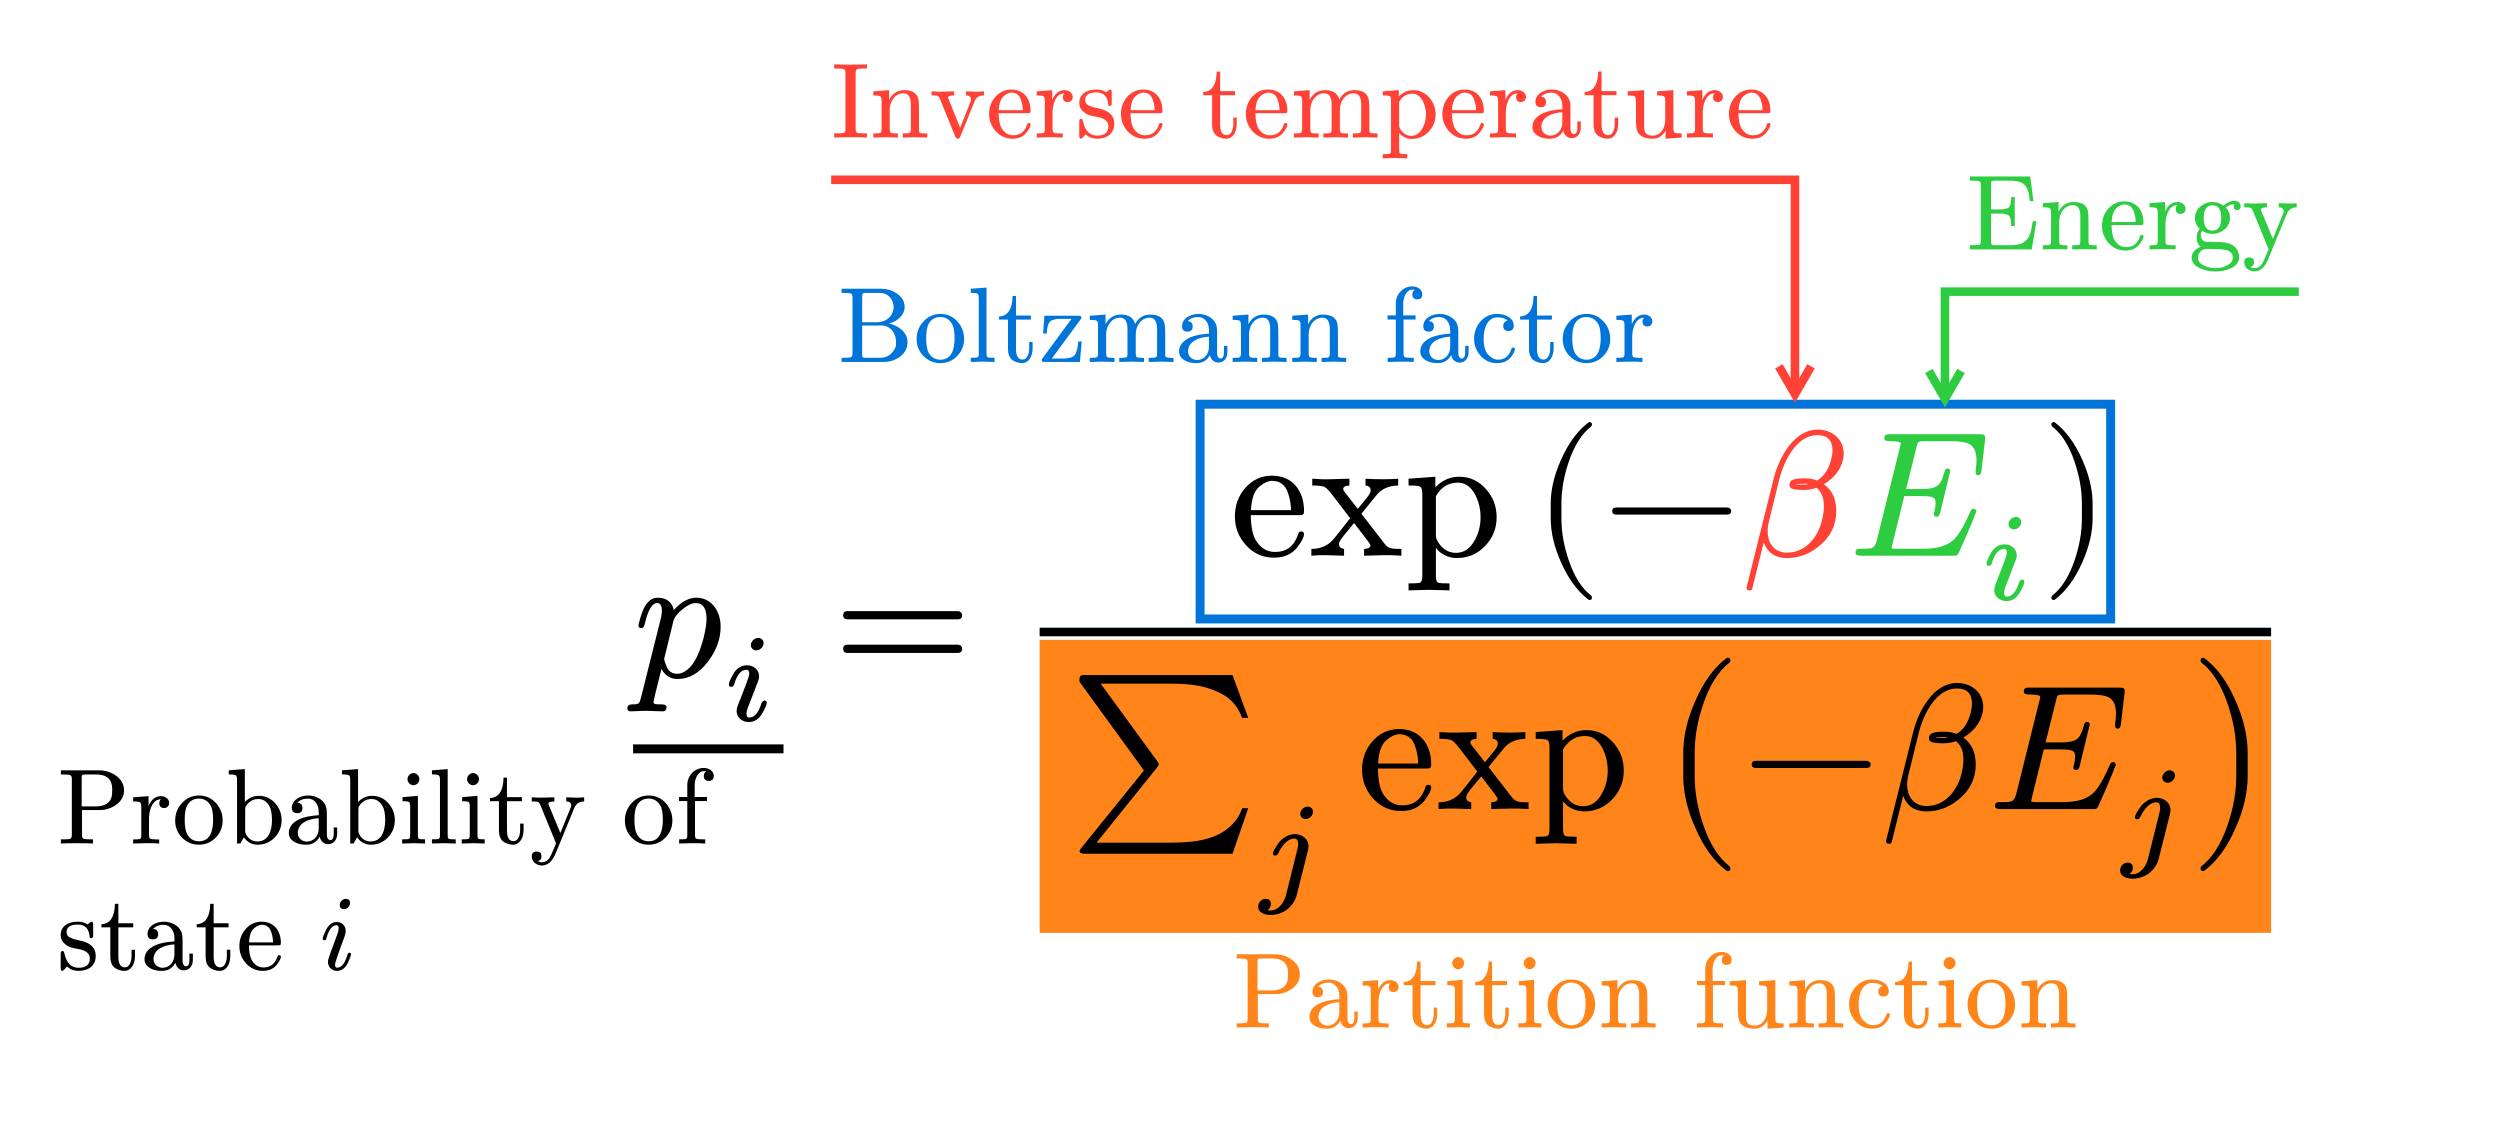 <svg class="typst-doc" viewBox="0 0 335.807 151.251" width="335.807pt" height="151.251pt" xmlns="http://www.w3.org/2000/svg" xmlns:xlink="http://www.w3.org/1999/xlink" xmlns:h5="http://www.w3.org/1999/xhtml">
    <path class="typst-shape" fill="#ffffff" fill-rule="nonzero" d="M 0 0 L 0 151.251 L 335.807 151.251 L 335.807 0 Z "/>
    <g>
        <g transform="translate(85.039 56.693)">
            <g class="typst-group">
                <g>
                    <g transform="translate(0 34.2)">
                        <g class="typst-text" transform="scale(1, -1)"/>
                    </g>
                    <g transform="translate(0 23.592)">
                        <g class="typst-group">
                            <g>
                                <g transform="translate(0 10.608)">
                                    <g class="typst-text" transform="scale(1, -1)">
                                        <use xlink:href="#gFA7FA6E4B17A5B123058DBB009F9AD76" x="0" fill="#000000" fill-rule="nonzero"/>
                                    </g>
                                </g>
                                <g transform="translate(12.072 16.536)">
                                    <g class="typst-text" transform="scale(1, -1)">
                                        <use xlink:href="#gA3B6612E7A77C5B973D16CEFAD654D47" x="0" fill="#000000" fill-rule="nonzero"/>
                                    </g>
                                </g>
                            </g>
                        </g>
                    </g>
                    <g transform="translate(20.203 34.2)">
                        <g class="typst-text" transform="scale(1, -1)"/>
                    </g>
                    <g transform="translate(20.203 34.2)">
                        <g class="typst-group">
                            <g/>
                        </g>
                    </g>
                    <g transform="translate(20.203 34.2)">
                        <g class="typst-text" transform="scale(1, -1)"/>
                    </g>
                    <g transform="translate(20.203 34.2)">
                        <g class="typst-text" transform="scale(1, -1)"/>
                    </g>
                    <g transform="translate(20.203 34.2)">
                        <g class="typst-group">
                            <g>
                                <g transform="translate(-20.203 9.696)">
                                    <path class="typst-shape" fill="none" stroke="#000000" stroke-width="1.2" stroke-linecap="butt" stroke-linejoin="miter" stroke-miterlimit="4" d="M 0 0 L 20.203 0 "/>
                                </g>
                            </g>
                        </g>
                    </g>
                    <g transform="translate(20.203 34.2)">
                        <g class="typst-text" transform="scale(1, -1)"/>
                    </g>
                    <g transform="translate(26.87 34.2)">
                        <g class="typst-text" transform="scale(1, -1)">
                            <use xlink:href="#g49616B9D1815CF12F6B1BADEEB747BA4" x="0" fill="#000000" fill-rule="nonzero"/>
                        </g>
                    </g>
                    <g transform="translate(52.209 0)">
                        <g class="typst-group">
                            <g>
                                <g transform="translate(23.953 17.952)">
                                    <g class="typst-text" transform="scale(1, -1)"/>
                                </g>
                                <g transform="translate(23.953 17.952)">
                                    <g class="typst-group">
                                        <g>
                                            <g transform="translate(0 -20.352)">
                                                <path class="typst-shape" fill="none" stroke="#0074d9" stroke-width="1.2" stroke-linecap="butt" stroke-linejoin="miter" stroke-miterlimit="4" d="M 0 0 L 0 28.848 L 122.307 28.848 L 122.307 0 Z "/>
                                            </g>
                                        </g>
                                    </g>
                                </g>
                                <g transform="translate(23.953 17.952)">
                                    <g class="typst-text" transform="scale(1, -1)"/>
                                </g>
                                <g transform="translate(27.953 17.952)">
                                    <g class="typst-text" transform="scale(1, -1)">
                                        <use xlink:href="#gB4BCF8288B9AF027CEC28E1FB007A2C0" x="0" fill="#000000" fill-rule="nonzero"/>
                                        <use xlink:href="#g53763BB7B7038E2C8F898A559B2D6A5E" x="10.656" fill="#000000" fill-rule="nonzero"/>
                                        <use xlink:href="#g86B305D6F8DBBF3CCC1586858961D7EB" x="23.328" fill="#000000" fill-rule="nonzero"/>
                                    </g>
                                </g>
                                <g transform="translate(68.625 0)">
                                    <g class="typst-group">
                                        <g>
                                            <g transform="translate(0 17.952)">
                                                <g class="typst-text" transform="scale(1, -1)">
                                                    <use xlink:href="#gBF7E6CF869B3326219F7261F69EAAB06" x="0" fill="#000000" fill-rule="nonzero"/>
                                                </g>
                                            </g>
                                            <g transform="translate(9.336 17.952)">
                                                <g class="typst-text" transform="scale(1, -1)">
                                                    <use xlink:href="#g1D725446280A63C1183FBF51B4FC7DED" x="0" fill="#000000" fill-rule="nonzero"/>
                                                </g>
                                            </g>
                                            <g transform="translate(28.008 17.952)">
                                                <g class="typst-text" transform="scale(1, -1)"/>
                                            </g>
                                            <g transform="translate(28.008 17.952)">
                                                <g class="typst-text" transform="scale(1, -1)">
                                                    <use xlink:href="#g2475A82A98BADECEF7D9EEC0CEE1B4CC" x="0" fill="#ff4136" fill-rule="nonzero"/>
                                                </g>
                                            </g>
                                            <g transform="translate(42.456 17.952)">
                                                <g class="typst-text" transform="scale(1, -1)"/>
                                            </g>
                                            <g transform="translate(42.456 17.952)">
                                                <g class="typst-group">
                                                    <g/>
                                                </g>
                                            </g>
                                            <g transform="translate(42.456 17.952)">
                                                <g class="typst-text" transform="scale(1, -1)"/>
                                            </g>
                                            <g transform="translate(42.456 17.952)">
                                                <g class="typst-text" transform="scale(1, -1)"/>
                                            </g>
                                            <g transform="translate(42.456 17.952)">
                                                <g class="typst-text" transform="scale(1, -1)"/>
                                            </g>
                                            <g transform="translate(42.456 1.632)">
                                                <g class="typst-group">
                                                    <g>
                                                        <g transform="translate(0 16.32)">
                                                            <g class="typst-text" transform="scale(1, -1)">
                                                                <use xlink:href="#gED844AA345E57F9DDA230455FBF55EE4" x="0" fill="#2ecc40" fill-rule="nonzero"/>
                                                            </g>
                                                        </g>
                                                        <g transform="translate(17.712 22.248)">
                                                            <g class="typst-text" transform="scale(1, -1)">
                                                                <use xlink:href="#gA3B6612E7A77C5B973D16CEFAD654D47" x="0" fill="#2ecc40" fill-rule="nonzero"/>
                                                            </g>
                                                        </g>
                                                    </g>
                                                </g>
                                            </g>
                                            <g transform="translate(68.299 17.952)">
                                                <g class="typst-text" transform="scale(1, -1)"/>
                                            </g>
                                            <g transform="translate(68.299 17.952)">
                                                <g class="typst-group">
                                                    <g/>
                                                </g>
                                            </g>
                                            <g transform="translate(68.299 17.952)">
                                                <g class="typst-text" transform="scale(1, -1)"/>
                                            </g>
                                            <g transform="translate(68.299 17.952)">
                                                <g class="typst-text" transform="scale(1, -1)"/>
                                            </g>
                                            <g transform="translate(68.299 17.952)">
                                                <g class="typst-text" transform="scale(1, -1)">
                                                    <use xlink:href="#g16A49EA7CD833A2CBA0EDD0D0F6A104F" x="0" fill="#000000" fill-rule="nonzero"/>
                                                </g>
                                            </g>
                                        </g>
                                    </g>
                                </g>
                                <g transform="translate(146.26 17.952)">
                                    <g class="typst-text" transform="scale(1, -1)"/>
                                </g>
                                <g transform="translate(146.26 17.952)">
                                    <g class="typst-group">
                                        <g/>
                                    </g>
                                </g>
                                <g transform="translate(146.26 17.952)">
                                    <g class="typst-text" transform="scale(1, -1)"/>
                                </g>
                                <g transform="translate(146.26 17.952)">
                                    <g class="typst-text" transform="scale(1, -1)"/>
                                </g>
                                <g transform="translate(2.4 31.656)">
                                    <g class="typst-group">
                                        <g>
                                            <g transform="translate(0 20.328)">
                                                <g class="typst-text" transform="scale(1, -1)"/>
                                            </g>
                                            <g transform="translate(0 20.328)">
                                                <g class="typst-group">
                                                    <g>
                                                        <g transform="translate(0 -22.728)">
                                                            <path class="typst-shape" fill="#ff851b66" fill-rule="nonzero" d="M 0 0 L 0 39.355 L 165.413 39.355 L 165.413 0 Z "/>
                                                        </g>
                                                    </g>
                                                </g>
                                            </g>
                                            <g transform="translate(0 20.328)">
                                                <g class="typst-text" transform="scale(1, -1)"/>
                                            </g>
                                            <g transform="translate(4 2.328)">
                                                <g class="typst-group">
                                                    <g>
                                                        <g transform="translate(0 18)">
                                                            <g class="typst-text" transform="scale(1, -1)">
                                                                <use xlink:href="#gB3F9FF0120EB7046D8FB36761BDDC8D0" x="0" fill="#000000" fill-rule="nonzero"/>
                                                            </g>
                                                        </g>
                                                        <g transform="translate(25.344 28.8)">
                                                            <g class="typst-text" transform="scale(1, -1)">
                                                                <use xlink:href="#gFBC8D5E017410DC9554B5F3C9FCC86A2" x="0" fill="#000000" fill-rule="nonzero"/>
                                                            </g>
                                                        </g>
                                                    </g>
                                                </g>
                                            </g>
                                            <g transform="translate(42.634 20.328)">
                                                <g class="typst-text" transform="scale(1, -1)">
                                                    <use xlink:href="#gB4BCF8288B9AF027CEC28E1FB007A2C0" x="0" fill="#000000" fill-rule="nonzero"/>
                                                    <use xlink:href="#g53763BB7B7038E2C8F898A559B2D6A5E" x="10.656" fill="#000000" fill-rule="nonzero"/>
                                                    <use xlink:href="#g86B305D6F8DBBF3CCC1586858961D7EB" x="23.328" fill="#000000" fill-rule="nonzero"/>
                                                </g>
                                            </g>
                                            <g transform="translate(83.306 0)">
                                                <g class="typst-group">
                                                    <g>
                                                        <g transform="translate(0 20.328)">
                                                            <g class="typst-text" transform="scale(1, -1)">
                                                                <use xlink:href="#g4414D56FAE4712E24F4D88FC5077C6C2" x="0" fill="#000000" fill-rule="nonzero"/>
                                                            </g>
                                                        </g>
                                                        <g transform="translate(10.992 20.328)">
                                                            <g class="typst-text" transform="scale(1, -1)">
                                                                <use xlink:href="#g1D725446280A63C1183FBF51B4FC7DED" x="0" fill="#000000" fill-rule="nonzero"/>
                                                            </g>
                                                        </g>
                                                        <g transform="translate(29.664 20.328)">
                                                            <g class="typst-text" transform="scale(1, -1)">
                                                                <use xlink:href="#g2475A82A98BADECEF7D9EEC0CEE1B4CC" x="0" fill="#000000" fill-rule="nonzero"/>
                                                            </g>
                                                        </g>
                                                        <g transform="translate(44.112 20.328)">
                                                            <g class="typst-text" transform="scale(1, -1)">
                                                                <use xlink:href="#gED844AA345E57F9DDA230455FBF55EE4" x="0" fill="#000000" fill-rule="nonzero"/>
                                                            </g>
                                                        </g>
                                                        <g transform="translate(61.824 26.256)">
                                                            <g class="typst-text" transform="scale(1, -1)">
                                                                <use xlink:href="#gFBC8D5E017410DC9554B5F3C9FCC86A2" x="0" fill="#000000" fill-rule="nonzero"/>
                                                            </g>
                                                        </g>
                                                        <g transform="translate(71.114 20.328)">
                                                            <g class="typst-text" transform="scale(1, -1)">
                                                                <use xlink:href="#g1B488AF5FFE0DDB612935644B8DF733F" x="0" fill="#000000" fill-rule="nonzero"/>
                                                            </g>
                                                        </g>
                                                    </g>
                                                </g>
                                            </g>
                                            <g transform="translate(165.413 20.328)">
                                                <g class="typst-text" transform="scale(1, -1)"/>
                                            </g>
                                            <g transform="translate(165.413 20.328)">
                                                <g class="typst-group">
                                                    <g/>
                                                </g>
                                            </g>
                                            <g transform="translate(165.413 20.328)">
                                                <g class="typst-text" transform="scale(1, -1)"/>
                                            </g>
                                            <g transform="translate(165.413 20.328)">
                                                <g class="typst-text" transform="scale(1, -1)"/>
                                            </g>
                                        </g>
                                    </g>
                                </g>
                                <g transform="translate(2.4 28.2)">
                                    <path class="typst-shape" fill="none" stroke="#000000" stroke-width="1.152" stroke-linecap="butt" stroke-linejoin="miter" stroke-miterlimit="4" d="M 0 0 L 165.413 0 "/>
                                </g>
                            </g>
                        </g>
                    </g>
                    <g transform="translate(222.421 34.2)">
                        <g class="typst-text" transform="scale(1, -1)"/>
                    </g>
                    <g transform="translate(222.421 34.2)">
                        <g class="typst-group">
                            <g>
                                <g transform="translate(-222.421 -10.608)">
                                    <g class="typst-group">
                                        <g>
                                            <g transform="translate(-77.364 33.019)">
                                                <g class="typst-text" transform="scale(1, -1)">
                                                    <use xlink:href="#g17D1B03720528006DEAD982304810324" x="0" fill="#000000" fill-rule="nonzero"/>
                                                    <use xlink:href="#gBA7475BD5A57A0F63BF1E95922C5D815" x="9.806" fill="#000000" fill-rule="nonzero"/>
                                                    <use xlink:href="#g30D045FF211BFCE82DC971EAEECF0FBC" x="15.451" fill="#000000" fill-rule="nonzero"/>
                                                    <use xlink:href="#g4A121F0EC9C87B51A32ED7BB2277F10C" x="22.651" fill="#000000" fill-rule="nonzero"/>
                                                    <use xlink:href="#g653D10DE0A9B1394E9EAD82CB898D3C8" x="30.658" fill="#000000" fill-rule="nonzero"/>
                                                    <use xlink:href="#g4A121F0EC9C87B51A32ED7BB2277F10C" x="37.858" fill="#000000" fill-rule="nonzero"/>
                                                    <use xlink:href="#g9B82BE8A24331F5A77C91749DAEEDEBF" x="45.864" fill="#000000" fill-rule="nonzero"/>
                                                    <use xlink:href="#gF026D6BCF8BDFC1FC3476C7818CC917" x="49.867" fill="#000000" fill-rule="nonzero"/>
                                                    <use xlink:href="#g9B82BE8A24331F5A77C91749DAEEDEBF" x="53.87" fill="#000000" fill-rule="nonzero"/>
                                                    <use xlink:href="#g84B5158AB7945C3AF04897A9B8AEA4EE" x="57.874" fill="#000000" fill-rule="nonzero"/>
                                                    <use xlink:href="#g5AA4A3860DEADE65A80B96EBEDE8F65" x="63.475" fill="#000000" fill-rule="nonzero"/>
                                                    <use xlink:href="#g30D045FF211BFCE82DC971EAEECF0FBC" x="75.859" fill="#000000" fill-rule="nonzero"/>
                                                    <use xlink:href="#gDBE07E9EC03AA7CACE184005023508C" x="83.059" fill="#000000" fill-rule="nonzero"/>
                                                </g>
                                            </g>
                                            <g transform="translate(-77.364 49.968)">
                                                <g class="typst-text" transform="scale(1, -1)">
                                                    <use xlink:href="#g436E48CF0AFA5B84AB76F46B09160A73" x="0" fill="#000000" fill-rule="nonzero"/>
                                                    <use xlink:href="#g84B5158AB7945C3AF04897A9B8AEA4EE" x="5.674" fill="#000000" fill-rule="nonzero"/>
                                                    <use xlink:href="#g653D10DE0A9B1394E9EAD82CB898D3C8" x="11.275" fill="#000000" fill-rule="nonzero"/>
                                                    <use xlink:href="#g84B5158AB7945C3AF04897A9B8AEA4EE" x="18.475" fill="#000000" fill-rule="nonzero"/>
                                                    <use xlink:href="#gCD277631E8C0724DB07592455303C7C1" x="24.077" fill="#000000" fill-rule="nonzero"/>
                                                </g>
                                            </g>
                                            <g transform="translate(-42.113 49.968)">
                                                <g class="typst-text" transform="scale(1, -1)">
                                                    <use xlink:href="#gD7854B11CCCFCA4C2F46836AD07B6990" x="0" fill="#000000" fill-rule="nonzero"/>
                                                </g>
                                            </g>
                                        </g>
                                    </g>
                                </g>
                            </g>
                        </g>
                    </g>
                    <g transform="translate(222.421 34.2)">
                        <g class="typst-text" transform="scale(1, -1)"/>
                    </g>
                    <g transform="translate(222.421 34.2)">
                        <g class="typst-text" transform="scale(1, -1)"/>
                    </g>
                    <g transform="translate(222.421 34.2)">
                        <g class="typst-group">
                            <g>
                                <g transform="translate(-77.18 -36.792)">
                                    <g class="typst-group">
                                        <g>
                                            <g transform="translate(0 0)">
                                                <path class="typst-shape" fill="none" stroke="#ff4136" stroke-width="1.152" stroke-linecap="butt" stroke-linejoin="miter" stroke-miterlimit="4" d="M -118.632 -29.952 L 10.824 -29.952 L 10.824 -1.152 "/>
                                            </g>
                                            <g transform="translate(0 0)">
                                                <path class="typst-shape" fill="none" stroke="#ff4136" stroke-width="1.152" stroke-linecap="butt" stroke-linejoin="miter" stroke-miterlimit="4" stroke-dashoffset="0" stroke-dasharray="" d="M 12.984 -4.893 L 10.824 -1.152 L 8.664 -4.893 "/>
                                            </g>
                                            <g transform="translate(-118.632 -35.626)">
                                                <g class="typst-text" transform="scale(1, -1)">
                                                    <use xlink:href="#g46A1A144842B632A0788721D53BF2693" x="0" fill="#ff4136" fill-rule="nonzero"/>
                                                    <use xlink:href="#gA46377FEC59BF7D1A35880976B0E961F" x="5.198" fill="#ff4136" fill-rule="nonzero"/>
                                                    <use xlink:href="#gF47199326062B0E646CCC4F376EE46B2" x="13.205" fill="#ff4136" fill-rule="nonzero"/>
                                                    <use xlink:href="#gCD277631E8C0724DB07592455303C7C1" x="20.808" fill="#ff4136" fill-rule="nonzero"/>
                                                    <use xlink:href="#gBA7475BD5A57A0F63BF1E95922C5D815" x="27.202" fill="#ff4136" fill-rule="nonzero"/>
                                                    <use xlink:href="#g436E48CF0AFA5B84AB76F46B09160A73" x="32.846" fill="#ff4136" fill-rule="nonzero"/>
                                                    <use xlink:href="#gCD277631E8C0724DB07592455303C7C1" x="38.52" fill="#ff4136" fill-rule="nonzero"/>
                                                    <use xlink:href="#g84B5158AB7945C3AF04897A9B8AEA4EE" x="49.694" fill="#ff4136" fill-rule="nonzero"/>
                                                    <use xlink:href="#gCD277631E8C0724DB07592455303C7C1" x="55.296" fill="#ff4136" fill-rule="nonzero"/>
                                                    <use xlink:href="#g236D26708CFA6ED1D48CFF4D6562B2BB" x="61.69" fill="#ff4136" fill-rule="nonzero"/>
                                                    <use xlink:href="#gE5B3CD010B5CE1A8BF593A0078F25C6" x="73.685" fill="#ff4136" fill-rule="nonzero"/>
                                                    <use xlink:href="#gCD277631E8C0724DB07592455303C7C1" x="81.691" fill="#ff4136" fill-rule="nonzero"/>
                                                    <use xlink:href="#gBA7475BD5A57A0F63BF1E95922C5D815" x="88.085" fill="#ff4136" fill-rule="nonzero"/>
                                                    <use xlink:href="#g653D10DE0A9B1394E9EAD82CB898D3C8" x="93.73" fill="#ff4136" fill-rule="nonzero"/>
                                                    <use xlink:href="#g84B5158AB7945C3AF04897A9B8AEA4EE" x="100.93" fill="#ff4136" fill-rule="nonzero"/>
                                                    <use xlink:href="#g1C4EC91411734DDEC7C7BE4AAF49F974" x="106.531" fill="#ff4136" fill-rule="nonzero"/>
                                                    <use xlink:href="#gBA7475BD5A57A0F63BF1E95922C5D815" x="114.538" fill="#ff4136" fill-rule="nonzero"/>
                                                    <use xlink:href="#gCD277631E8C0724DB07592455303C7C1" x="120.182" fill="#ff4136" fill-rule="nonzero"/>
                                                </g>
                                            </g>
                                        </g>
                                    </g>
                                </g>
                            </g>
                        </g>
                    </g>
                    <g transform="translate(222.421 34.2)">
                        <g class="typst-text" transform="scale(1, -1)"/>
                    </g>
                    <g transform="translate(222.421 34.2)">
                        <g class="typst-text" transform="scale(1, -1)"/>
                    </g>
                    <g transform="translate(222.421 34.2)">
                        <g class="typst-group">
                            <g>
                                <g transform="translate(-62.732 -36.168)">
                                    <g class="typst-group">
                                        <g>
                                            <g transform="translate(0 0)">
                                                <path class="typst-shape" fill="none" stroke="#2ecc40" stroke-width="1.152" stroke-linecap="butt" stroke-linejoin="miter" stroke-miterlimit="4" d="M 64.056 -15.552 L 16.522 -15.552 L 16.522 -1.152 "/>
                                            </g>
                                            <g transform="translate(0 0)">
                                                <path class="typst-shape" fill="none" stroke="#2ecc40" stroke-width="1.152" stroke-linecap="butt" stroke-linejoin="miter" stroke-miterlimit="4" stroke-dashoffset="0" stroke-dasharray="" d="M 18.682 -4.893 L 16.522 -1.152 L 14.362 -4.893 "/>
                                            </g>
                                            <g transform="translate(19.402 -21.226)">
                                                <g class="typst-text" transform="scale(1, -1)">
                                                    <use xlink:href="#g35782548C3E92C0571E20C1EEA02DFE9" x="0" fill="#2ecc40" fill-rule="nonzero"/>
                                                    <use xlink:href="#gA46377FEC59BF7D1A35880976B0E961F" x="9.806" fill="#2ecc40" fill-rule="nonzero"/>
                                                    <use xlink:href="#gCD277631E8C0724DB07592455303C7C1" x="17.813" fill="#2ecc40" fill-rule="nonzero"/>
                                                    <use xlink:href="#gBA7475BD5A57A0F63BF1E95922C5D815" x="24.206" fill="#2ecc40" fill-rule="nonzero"/>
                                                    <use xlink:href="#gF994758A96F738A012621262A16ACC71" x="29.851" fill="#2ecc40" fill-rule="nonzero"/>
                                                    <use xlink:href="#g5AA4A3860DEADE65A80B96EBEDE8F65" x="37.051" fill="#2ecc40" fill-rule="nonzero"/>
                                                </g>
                                            </g>
                                        </g>
                                    </g>
                                </g>
                            </g>
                        </g>
                    </g>
                    <g transform="translate(222.421 34.2)">
                        <g class="typst-text" transform="scale(1, -1)"/>
                    </g>
                    <g transform="translate(222.421 34.2)">
                        <g class="typst-text" transform="scale(1, -1)"/>
                    </g>
                    <g transform="translate(222.421 34.2)">
                        <g class="typst-group">
                            <g>
                                <g transform="translate(-194.935 -42.274)">
                                    <g class="typst-text" transform="scale(1, -1)">
                                        <use xlink:href="#g6526518448C48C218FECDF4622AE46F3" x="0" fill="#0074d9" fill-rule="nonzero"/>
                                        <use xlink:href="#g30D045FF211BFCE82DC971EAEECF0FBC" x="10.195" fill="#0074d9" fill-rule="nonzero"/>
                                        <use xlink:href="#gF026D6BCF8BDFC1FC3476C7818CC917" x="17.395" fill="#0074d9" fill-rule="nonzero"/>
                                        <use xlink:href="#g84B5158AB7945C3AF04897A9B8AEA4EE" x="21.398" fill="#0074d9" fill-rule="nonzero"/>
                                        <use xlink:href="#gFEC7359E8854A0275F9EB731B5FAE331" x="27" fill="#0074d9" fill-rule="nonzero"/>
                                        <use xlink:href="#g236D26708CFA6ED1D48CFF4D6562B2BB" x="33.394" fill="#0074d9" fill-rule="nonzero"/>
                                        <use xlink:href="#g653D10DE0A9B1394E9EAD82CB898D3C8" x="45.389" fill="#0074d9" fill-rule="nonzero"/>
                                        <use xlink:href="#gA46377FEC59BF7D1A35880976B0E961F" x="52.589" fill="#0074d9" fill-rule="nonzero"/>
                                        <use xlink:href="#gA46377FEC59BF7D1A35880976B0E961F" x="60.595" fill="#0074d9" fill-rule="nonzero"/>
                                        <use xlink:href="#gDBE07E9EC03AA7CACE184005023508C" x="73.382" fill="#0074d9" fill-rule="nonzero"/>
                                        <use xlink:href="#g653D10DE0A9B1394E9EAD82CB898D3C8" x="77.789" fill="#0074d9" fill-rule="nonzero"/>
                                        <use xlink:href="#g9C12ABE0613BF64F26A57D8B829241B" x="84.989" fill="#0074d9" fill-rule="nonzero"/>
                                        <use xlink:href="#g84B5158AB7945C3AF04897A9B8AEA4EE" x="91.382" fill="#0074d9" fill-rule="nonzero"/>
                                        <use xlink:href="#g30D045FF211BFCE82DC971EAEECF0FBC" x="96.984" fill="#0074d9" fill-rule="nonzero"/>
                                        <use xlink:href="#gBA7475BD5A57A0F63BF1E95922C5D815" x="104.184" fill="#0074d9" fill-rule="nonzero"/>
                                    </g>
                                </g>
                            </g>
                        </g>
                    </g>
                    <g transform="translate(222.421 34.2)">
                        <g class="typst-text" transform="scale(1, -1)"/>
                    </g>
                    <g transform="translate(222.421 34.2)">
                        <g class="typst-text" transform="scale(1, -1)"/>
                    </g>
                    <g transform="translate(222.421 34.2)">
                        <g class="typst-group">
                            <g>
                                <g transform="translate(-141.842 47.126)">
                                    <g class="typst-text" transform="scale(1, -1)">
                                        <use xlink:href="#g17D1B03720528006DEAD982304810324" x="0" fill="#ff851b" fill-rule="nonzero"/>
                                        <use xlink:href="#g653D10DE0A9B1394E9EAD82CB898D3C8" x="9.806" fill="#ff851b" fill-rule="nonzero"/>
                                        <use xlink:href="#gBA7475BD5A57A0F63BF1E95922C5D815" x="17.006" fill="#ff851b" fill-rule="nonzero"/>
                                        <use xlink:href="#g84B5158AB7945C3AF04897A9B8AEA4EE" x="22.651" fill="#ff851b" fill-rule="nonzero"/>
                                        <use xlink:href="#g9B82BE8A24331F5A77C91749DAEEDEBF" x="28.253" fill="#ff851b" fill-rule="nonzero"/>
                                        <use xlink:href="#g84B5158AB7945C3AF04897A9B8AEA4EE" x="32.256" fill="#ff851b" fill-rule="nonzero"/>
                                        <use xlink:href="#g9B82BE8A24331F5A77C91749DAEEDEBF" x="37.858" fill="#ff851b" fill-rule="nonzero"/>
                                        <use xlink:href="#g30D045FF211BFCE82DC971EAEECF0FBC" x="41.861" fill="#ff851b" fill-rule="nonzero"/>
                                        <use xlink:href="#gA46377FEC59BF7D1A35880976B0E961F" x="49.061" fill="#ff851b" fill-rule="nonzero"/>
                                        <use xlink:href="#gDBE07E9EC03AA7CACE184005023508C" x="61.848" fill="#ff851b" fill-rule="nonzero"/>
                                        <use xlink:href="#g1C4EC91411734DDEC7C7BE4AAF49F974" x="66.254" fill="#ff851b" fill-rule="nonzero"/>
                                        <use xlink:href="#gA46377FEC59BF7D1A35880976B0E961F" x="74.261" fill="#ff851b" fill-rule="nonzero"/>
                                        <use xlink:href="#g9C12ABE0613BF64F26A57D8B829241B" x="82.267" fill="#ff851b" fill-rule="nonzero"/>
                                        <use xlink:href="#g84B5158AB7945C3AF04897A9B8AEA4EE" x="88.661" fill="#ff851b" fill-rule="nonzero"/>
                                        <use xlink:href="#g9B82BE8A24331F5A77C91749DAEEDEBF" x="94.262" fill="#ff851b" fill-rule="nonzero"/>
                                        <use xlink:href="#g30D045FF211BFCE82DC971EAEECF0FBC" x="98.266" fill="#ff851b" fill-rule="nonzero"/>
                                        <use xlink:href="#gA46377FEC59BF7D1A35880976B0E961F" x="105.466" fill="#ff851b" fill-rule="nonzero"/>
                                    </g>
                                </g>
                            </g>
                        </g>
                    </g>
                    <g transform="translate(222.421 34.2)">
                        <g class="typst-text" transform="scale(1, -1)"/>
                    </g>
                </g>
            </g>
        </g>
    </g>
    <defs id="glyph">
        <symbol id="gFA7FA6E4B17A5B123058DBB009F9AD76" overflow="visible">
            <path d="M 8.52 10.608 C 7.464 10.608 6.456 10.056 5.472 8.952 C 5.208 10.056 4.464 10.608 3.288 10.608 C 2.304 10.608 1.584 9.816 1.08 8.256 C 0.84 7.464 0.72 7.008 0.72 6.864 C 0.72 6.648 0.84 6.528 1.104 6.528 C 1.224 6.528 1.296 6.552 1.368 6.6 C 1.488 6.816 1.56 6.984 1.584 7.152 C 2.016 8.976 2.568 9.888 3.216 9.888 C 3.648 9.888 3.864 9.552 3.864 8.904 C 3.864 8.544 3.816 8.136 3.696 7.704 L 1.056 -2.832 C 0.84 -3.624 0.816 -3.72 -0.12 -3.72 C -0.552 -3.72 -0.768 -3.912 -0.768 -4.272 C -0.768 -4.536 -0.624 -4.656 -0.36 -4.656 C 0 -4.656 1.248 -4.584 1.608 -4.584 C 2.064 -4.584 3.504 -4.656 3.96 -4.656 C 4.32 -4.656 4.488 -4.464 4.488 -4.08 C 4.488 -3.84 4.272 -3.72 3.816 -3.72 C 3.384 -3.72 2.736 -3.744 2.736 -3.456 C 2.736 -3.144 3.72 0.624 3.816 1.032 C 4.296 0.144 5.016 -0.312 5.976 -0.312 C 7.536 -0.312 8.904 0.48 10.104 2.088 C 11.208 3.552 11.76 5.112 11.76 6.72 C 11.76 8.808 10.512 10.608 8.52 10.608 Z M 8.448 9.888 C 9.384 9.888 9.864 9.168 9.864 7.752 C 9.864 7.104 9.72 6.24 9.456 5.16 C 8.904 3.072 8.208 1.704 7.368 1.008 C 6.864 0.6 6.408 0.384 5.952 0.384 C 5.256 0.384 4.776 0.696 4.512 1.344 C 4.296 1.848 4.176 2.208 4.176 2.4 L 5.4 7.416 C 5.52 7.944 5.952 8.496 6.624 9.048 C 7.296 9.6 7.896 9.888 8.448 9.888 Z "/>
        </symbol>
        <symbol id="gA3B6612E7A77C5B973D16CEFAD654D47" overflow="visible">
            <path d="M 5.46 10.433 C 5.46 10.836 5.141 11.138 4.738 11.138 C 4.234 11.138 3.746 10.668 3.746 10.164 C 3.746 9.761 4.066 9.458 4.469 9.458 C 4.973 9.458 5.46 9.929 5.46 10.433 Z M 3.226 7.459 C 2.436 7.459 1.814 7.056 1.361 6.25 C 0.974 5.578 0.79 5.107 0.79 4.838 C 0.79 4.654 0.907 4.57 1.126 4.57 C 1.31 4.57 1.428 4.67 1.495 4.872 C 1.882 6.199 2.436 6.854 3.175 6.854 C 3.41 6.854 3.528 6.686 3.528 6.334 C 3.528 6.115 3.36 5.578 3.024 4.704 L 1.982 2.033 C 1.882 1.764 1.831 1.529 1.831 1.31 C 1.831 0.437 2.587 -0.168 3.461 -0.168 C 4.25 -0.168 4.855 0.235 5.309 1.058 C 5.695 1.73 5.88 2.184 5.88 2.436 C 5.88 2.621 5.762 2.722 5.544 2.722 C 5.443 2.705 5.326 2.621 5.208 2.453 C 5.191 2.436 5.174 2.402 5.174 2.386 C 4.788 1.092 4.234 0.437 3.511 0.437 C 3.276 0.437 3.158 0.605 3.158 0.941 C 3.158 1.193 3.242 1.546 3.427 1.982 L 4.754 5.426 C 4.822 5.611 4.855 5.796 4.855 5.981 C 4.855 6.854 4.099 7.459 3.226 7.459 Z "/>
        </symbol>
        <symbol id="g49616B9D1815CF12F6B1BADEEB747BA4" overflow="visible">
            <path d="M 16.752 8.808 L 1.92 8.808 C 1.536 8.808 1.344 8.616 1.344 8.256 C 1.344 7.896 1.536 7.704 1.92 7.704 L 16.752 7.704 C 17.136 7.704 17.328 7.896 17.328 8.256 C 17.328 8.544 17.064 8.808 16.752 8.808 Z M 16.752 4.296 L 1.92 4.296 C 1.536 4.296 1.344 4.104 1.344 3.744 C 1.344 3.384 1.536 3.192 1.92 3.192 L 16.752 3.192 C 17.136 3.192 17.328 3.384 17.328 3.744 C 17.328 4.056 17.064 4.296 16.752 4.296 Z "/>
        </symbol>
        <symbol id="gB4BCF8288B9AF027CEC28E1FB007A2C0" overflow="visible">
            <path d="M 9.96 6.024 C 9.96 8.784 8.352 10.752 5.664 10.752 C 4.224 10.752 3.024 10.2 2.04 9.072 C 1.128 8.016 0.672 6.744 0.672 5.28 C 0.672 3.768 1.176 2.496 2.184 1.392 C 3.192 0.288 4.44 -0.264 5.928 -0.264 C 7.296 -0.264 8.352 0.216 9.072 1.152 C 9.672 1.944 9.96 2.52 9.96 2.904 C 9.96 3.144 9.816 3.264 9.552 3.264 C 9.36 3.264 9.24 3.144 9.168 2.88 C 8.64 1.296 7.608 0.504 6.072 0.504 C 4.992 0.504 4.152 1.008 3.504 2.04 C 3.048 2.784 2.832 3.912 2.808 5.448 L 9.288 5.448 C 9.816 5.448 9.96 5.496 9.96 6.024 Z M 7.824 8.376 C 8.088 7.584 8.208 6.816 8.208 6.12 L 2.832 6.12 C 2.904 7.704 3.312 8.784 4.032 9.336 C 4.632 9.816 5.16 10.056 5.664 10.056 C 6.744 10.056 7.464 9.504 7.824 8.376 Z "/>
        </symbol>
        <symbol id="g53763BB7B7038E2C8F898A559B2D6A5E" overflow="visible">
            <path d="M 10.032 0.072 C 10.584 0.096 11.376 0.072 12.384 0 L 12.384 0.912 C 11.112 0.912 10.632 0.936 10.128 1.608 L 7.008 5.64 C 8.04 6.912 8.736 7.776 9.12 8.232 C 9.792 9 10.728 9.408 11.952 9.432 L 11.952 10.344 C 11.28 10.296 10.608 10.272 9.936 10.272 C 9.048 10.272 8.256 10.296 7.56 10.344 L 7.56 9.432 C 8.016 9.384 8.256 9.168 8.256 8.784 C 8.256 8.568 8.136 8.304 7.92 8.016 L 6.528 6.288 L 4.752 8.568 C 4.632 8.736 4.56 8.856 4.56 8.928 C 4.56 9.24 4.848 9.408 5.4 9.432 L 5.4 10.344 L 2.736 10.272 C 2.112 10.248 1.344 10.272 0.408 10.344 L 0.408 9.432 C 1.272 9.432 1.824 9.36 2.064 9.24 C 2.304 9.12 2.688 8.712 3.216 8.016 L 5.496 5.04 C 4.32 3.528 3.6 2.616 3.336 2.304 C 2.568 1.368 1.56 0.912 0.288 0.912 L 0.288 0 C 1.176 0.072 1.848 0.096 2.352 0.072 L 4.68 0 L 4.68 0.912 C 4.224 0.984 4.008 1.2 4.008 1.56 C 4.008 1.656 4.032 1.776 4.08 1.896 C 4.224 2.208 4.872 3.024 6.024 4.392 L 7.752 2.136 C 8.016 1.8 8.16 1.56 8.232 1.416 C 8.232 1.104 7.944 0.936 7.368 0.912 L 7.368 0 Z "/>
        </symbol>
        <symbol id="g86B305D6F8DBBF3CCC1586858961D7EB" overflow="visible">
            <path d="M 7.152 -0.312 C 8.64 -0.312 9.912 0.216 10.944 1.296 C 11.976 2.376 12.504 3.648 12.504 5.16 C 12.504 6.624 12.024 7.872 11.088 8.928 C 10.104 10.056 8.904 10.608 7.464 10.608 C 6.24 10.608 5.184 10.128 4.272 9.192 L 4.272 10.608 L 0.672 10.344 L 0.672 9.432 C 1.56 9.432 2.088 9.384 2.256 9.264 C 2.424 9.144 2.52 8.832 2.52 8.328 L 2.52 -2.76 C 2.52 -3.216 2.424 -3.504 2.256 -3.6 C 2.088 -3.696 1.56 -3.72 0.672 -3.72 L 0.672 -4.656 L 3.408 -4.584 L 6.168 -4.656 L 6.168 -3.72 C 5.28 -3.72 4.776 -3.696 4.608 -3.6 C 4.44 -3.504 4.344 -3.216 4.344 -2.76 L 4.344 1.056 C 4.872 0.312 5.904 -0.312 7.152 -0.312 Z M 7.296 9.816 C 8.28 9.816 9.048 9.264 9.648 8.16 C 10.104 7.224 10.344 6.24 10.344 5.16 C 10.344 4.032 10.08 3 9.552 2.064 C 8.928 0.936 8.088 0.384 7.056 0.384 C 6.048 0.384 5.256 0.864 4.656 1.8 C 4.44 2.112 4.344 2.424 4.344 2.736 L 4.344 7.992 C 5.04 9.216 6.024 9.816 7.296 9.816 Z "/>
        </symbol>
        <symbol id="gBF7E6CF869B3326219F7261F69EAAB06" overflow="visible">
            <path d="M 7.632 -5.952 C 7.848 -5.952 7.968 -5.832 7.968 -5.616 C 7.968 -5.544 7.92 -5.448 7.848 -5.352 C 6.6 -4.392 5.592 -2.808 4.848 -0.624 C 4.2 1.272 3.864 3.144 3.864 4.992 L 3.864 7.008 C 3.864 8.856 4.2 10.728 4.848 12.624 C 5.592 14.808 6.6 16.392 7.848 17.352 C 7.92 17.424 7.968 17.52 7.968 17.616 C 7.968 17.832 7.848 17.952 7.632 17.952 C 7.608 17.952 7.536 17.928 7.464 17.88 C 6.024 16.776 4.824 15.144 3.84 12.96 C 2.904 10.872 2.424 8.904 2.424 7.008 L 2.424 4.992 C 2.424 3.096 2.904 1.128 3.84 -0.96 C 4.824 -3.144 6.024 -4.776 7.464 -5.88 C 7.536 -5.928 7.608 -5.952 7.632 -5.952 Z "/>
        </symbol>
        <symbol id="g1D725446280A63C1183FBF51B4FC7DED" overflow="visible">
            <path d="M 16.752 6.48 L 1.92 6.48 C 1.536 6.48 1.344 6.312 1.344 6 C 1.344 5.688 1.536 5.52 1.92 5.52 L 16.752 5.52 C 17.136 5.52 17.328 5.688 17.328 6 C 17.328 6.288 17.04 6.48 16.752 6.48 Z "/>
        </symbol>
        <symbol id="g2475A82A98BADECEF7D9EEC0CEE1B4CC" overflow="visible">
            <path d="M 10.248 16.944 C 7.152 16.944 5.088 13.272 4.368 10.368 L 0.72 -4.272 C 0.72 -4.536 0.84 -4.656 1.056 -4.656 L 1.176 -4.656 C 1.344 -4.656 1.464 -4.584 1.488 -4.416 L 3.024 1.776 C 3.552 0.384 4.584 -0.312 6.12 -0.312 C 7.608 -0.312 8.976 0.144 10.2 1.08 C 11.904 2.352 12.768 4.008 12.768 6 C 12.768 7.608 12.216 8.808 11.112 9.6 C 12.48 10.44 13.344 11.52 13.656 12.816 C 13.728 13.128 13.776 13.44 13.776 13.704 C 13.776 15.696 12.168 16.944 10.248 16.944 Z M 7.344 9.576 C 7.464 9.648 7.896 9.672 8.592 9.672 C 8.76 9.672 8.904 9.648 9.072 9.624 C 8.832 9.576 8.616 9.552 8.4 9.552 L 7.968 9.552 C 7.704 9.552 7.488 9.552 7.344 9.576 Z M 3.552 3.312 C 3.552 3.696 3.6 4.08 3.696 4.464 L 5.112 10.224 C 5.76 12.816 7.488 16.2 10.224 16.2 C 11.592 16.2 12.264 15.504 12.264 14.136 C 12.264 13.8 12.216 13.416 12.096 12.96 C 11.76 11.616 11.136 10.656 10.2 10.104 C 9.672 10.296 9.144 10.392 8.616 10.392 C 7.56 10.392 6.48 10.368 6.48 9.504 C 6.48 9.336 6.552 9.192 6.672 9.096 C 6.888 8.928 7.44 8.832 8.376 8.832 C 8.976 8.832 9.576 8.928 10.128 9.12 C 10.776 8.592 11.112 7.776 11.112 6.672 C 11.112 6.072 11.016 5.376 10.824 4.632 C 10.272 2.472 8.64 0.408 6.144 0.408 C 4.512 0.408 3.552 1.632 3.552 3.312 Z "/>
        </symbol>
        <symbol id="gED844AA345E57F9DDA230455FBF55EE4" overflow="visible">
            <path d="M 4.776 15.744 C 4.776 15.504 5.04 15.384 5.544 15.384 C 6.504 15.384 6.984 15.288 6.984 15.072 C 6.984 15 6.936 14.832 6.864 14.52 L 3.744 1.968 C 3.624 1.44 3.384 1.128 3.024 1.008 C 2.856 0.96 2.424 0.936 1.68 0.936 C 1.152 0.936 0.912 0.888 0.912 0.384 C 0.912 0.12 1.176 0 1.68 0 L 13.992 0 C 14.568 0 14.616 0.048 14.808 0.456 L 15.768 2.616 C 16.416 4.104 16.872 5.208 17.136 5.952 C 17.088 6.168 17.016 6.312 16.752 6.312 C 16.584 6.312 16.44 6.192 16.344 5.976 C 15.744 4.56 15.168 3.48 14.592 2.712 C 13.632 1.416 12.216 0.936 9.96 0.936 L 6.48 0.936 C 6.24 0.936 6.072 0.936 5.976 0.96 C 5.832 0.96 5.76 1.008 5.76 1.08 C 5.76 1.128 5.808 1.296 5.88 1.608 L 7.464 8.016 L 9.744 8.016 C 10.872 8.016 11.472 7.872 11.592 7.56 C 11.64 7.44 11.664 7.272 11.664 7.032 C 11.664 6.72 11.616 6.336 11.496 5.88 C 11.448 5.76 11.424 5.664 11.424 5.592 C 11.424 5.352 11.568 5.232 11.832 5.232 C 12.048 5.232 12.192 5.424 12.288 5.784 L 13.632 11.352 C 13.632 11.592 13.512 11.712 13.248 11.712 C 13.056 11.712 12.912 11.544 12.84 11.208 C 12.6 10.272 12.288 9.672 11.88 9.384 C 11.472 9.096 10.8 8.952 9.816 8.952 L 7.704 8.952 L 9.096 14.544 C 9.288 15.36 9.288 15.384 10.296 15.384 L 13.632 15.384 C 14.856 15.384 15.696 15.264 16.152 15.024 C 16.824 14.664 17.16 13.944 17.16 12.864 C 17.16 12.456 17.136 12.024 17.064 11.616 C 17.064 11.568 17.064 11.496 17.04 11.4 L 17.04 11.184 C 17.04 10.92 17.16 10.8 17.4 10.8 C 17.64 10.8 17.784 11.016 17.832 11.472 L 18.312 15.576 C 18.384 16.248 18.216 16.32 17.568 16.32 L 5.592 16.32 C 5.04 16.32 4.776 16.296 4.776 15.744 Z "/>
        </symbol>
        <symbol id="g16A49EA7CD833A2CBA0EDD0D0F6A104F" overflow="visible">
            <path d="M 1.872 -5.88 C 3.312 -4.776 4.512 -3.144 5.496 -0.96 C 6.432 1.128 6.912 3.096 6.912 4.992 L 6.912 7.008 C 6.912 8.904 6.432 10.872 5.496 12.96 C 4.512 15.144 3.312 16.776 1.872 17.88 C 1.8 17.928 1.728 17.952 1.704 17.952 C 1.488 17.952 1.368 17.832 1.368 17.616 C 1.368 17.52 1.416 17.424 1.488 17.352 C 2.736 16.392 3.744 14.808 4.488 12.624 C 5.136 10.728 5.472 8.856 5.472 7.008 L 5.472 4.992 C 5.472 3.144 5.136 1.272 4.488 -0.624 C 3.744 -2.808 2.736 -4.392 1.488 -5.352 C 1.416 -5.448 1.368 -5.544 1.368 -5.616 C 1.368 -5.832 1.488 -5.952 1.704 -5.952 C 1.728 -5.952 1.8 -5.928 1.872 -5.88 Z "/>
        </symbol>
        <symbol id="gB3F9FF0120EB7046D8FB36761BDDC8D0" overflow="visible">
            <path d="M 1.344 17.112 L 10.008 5.184 L 1.608 -5.208 C 1.44 -5.4 1.368 -5.544 1.368 -5.64 C 1.368 -5.88 1.608 -6 2.112 -6 L 21.912 -6 L 24.024 0.12 L 23.208 0.12 C 22.896 -0.792 22.392 -1.584 21.648 -2.28 C 19.8 -3.984 17.256 -4.512 13.56 -4.512 L 3.648 -4.512 L 11.76 5.568 C 11.928 5.76 12 5.904 12 6 C 12 6.096 11.952 6.216 11.832 6.384 L 4.2 16.848 L 13.44 16.848 C 16.368 16.848 18.336 16.584 20.496 15.456 C 21.768 14.784 22.656 13.704 23.208 12.24 L 24.024 12.24 L 21.912 18 L 2.112 18 C 1.368 18 1.344 17.904 1.344 17.112 Z "/>
        </symbol>
        <symbol id="gFBC8D5E017410DC9554B5F3C9FCC86A2" overflow="visible">
            <path d="M 7.375 10.433 C 7.375 10.836 7.056 11.138 6.653 11.138 C 6.166 11.138 5.662 10.651 5.662 10.164 C 5.662 9.761 5.981 9.458 6.384 9.458 C 6.888 9.458 7.375 9.929 7.375 10.433 Z M 4.939 7.442 C 3.998 7.442 3.175 6.821 2.738 6.233 C 2.234 5.51 1.982 5.04 1.982 4.822 C 1.982 4.637 2.1 4.553 2.318 4.553 C 2.486 4.553 2.621 4.67 2.722 4.889 C 2.906 5.292 3.125 5.645 3.377 5.964 C 3.864 6.552 4.368 6.838 4.889 6.838 C 5.208 6.838 5.376 6.586 5.376 6.098 C 5.376 5.897 5.359 5.729 5.326 5.611 L 3.746 -0.756 C 3.511 -1.714 2.755 -2.822 1.68 -2.822 C 1.529 -2.822 1.394 -2.806 1.26 -2.772 C 1.562 -2.587 1.714 -2.302 1.714 -1.949 C 1.714 -1.495 1.478 -1.26 1.008 -1.26 C 0.437 -1.26 0 -1.747 0 -2.318 C 0 -3.091 0.84 -3.427 1.697 -3.427 C 2.083 -3.427 2.503 -3.36 2.94 -3.209 C 3.982 -2.856 4.922 -1.865 5.191 -0.739 L 6.686 5.208 C 6.737 5.426 6.77 5.628 6.77 5.813 C 6.77 6.787 5.914 7.442 4.939 7.442 Z "/>
        </symbol>
        <symbol id="g4414D56FAE4712E24F4D88FC5077C6C2" overflow="visible">
            <path d="M 9.12 -8.328 C 9.36 -8.328 9.48 -8.208 9.48 -7.968 C 9.48 -7.848 9.432 -7.752 9.36 -7.68 C 7.896 -6.552 6.72 -4.704 5.832 -2.112 C 5.064 0.12 4.68 2.328 4.68 4.464 L 4.68 7.536 C 4.68 9.672 5.064 11.88 5.832 14.112 C 6.72 16.704 7.896 18.552 9.36 19.68 C 9.432 19.752 9.48 19.848 9.48 19.968 C 9.48 20.208 9.36 20.328 9.12 20.328 C 9.072 20.328 9 20.304 8.928 20.256 C 7.248 18.984 5.856 17.064 4.752 14.496 C 3.672 12.072 3.144 9.744 3.144 7.536 L 3.144 4.464 C 3.144 2.256 3.672 -0.072 4.752 -2.496 C 5.856 -5.064 7.248 -6.984 8.928 -8.256 C 9 -8.304 9.072 -8.328 9.12 -8.328 Z "/>
        </symbol>
        <symbol id="g1B488AF5FFE0DDB612935644B8DF733F" overflow="visible">
            <path d="M 2.064 -8.256 C 3.744 -6.984 5.136 -5.064 6.24 -2.496 C 7.32 -0.072 7.848 2.256 7.848 4.464 L 7.848 7.536 C 7.848 9.744 7.32 12.072 6.24 14.496 C 5.136 17.064 3.744 18.984 2.064 20.256 C 1.992 20.304 1.92 20.328 1.872 20.328 C 1.632 20.328 1.512 20.208 1.512 19.968 C 1.512 19.848 1.56 19.752 1.632 19.68 C 3.096 18.552 4.272 16.704 5.16 14.112 C 5.928 11.88 6.312 9.672 6.312 7.536 L 6.312 4.464 C 6.312 2.328 5.928 0.12 5.16 -2.112 C 4.272 -4.704 3.096 -6.552 1.632 -7.68 C 1.56 -7.752 1.512 -7.848 1.512 -7.968 C 1.512 -8.208 1.632 -8.328 1.872 -8.328 C 1.92 -8.328 1.992 -8.304 2.064 -8.256 Z "/>
        </symbol>
        <symbol id="g17D1B03720528006DEAD982304810324" overflow="visible">
            <path d="M 5.688 4.493 C 6.509 4.493 7.243 4.723 7.891 5.184 C 8.626 5.702 8.986 6.35 8.986 7.128 C 8.986 7.949 8.611 8.626 7.862 9.144 C 7.2 9.605 6.437 9.835 5.573 9.835 L 0.504 9.835 L 0.504 9.274 L 0.907 9.274 C 1.411 9.274 1.714 9.23 1.814 9.158 C 1.915 9.086 1.973 8.928 1.973 8.669 L 1.973 1.166 C 1.973 0.907 1.915 0.734 1.814 0.662 C 1.714 0.59 1.411 0.562 0.907 0.562 L 0.504 0.562 L 0.504 0 C 0.878 0.029 1.598 0.043 2.65 0.043 C 3.715 0.043 4.435 0.029 4.81 0 L 4.81 0.562 L 4.406 0.562 C 3.902 0.562 3.6 0.59 3.499 0.662 C 3.398 0.734 3.341 0.907 3.341 1.166 L 3.341 4.493 Z M 3.946 9.274 L 5.213 9.274 C 5.63 9.274 5.99 9.216 6.293 9.115 C 7.114 8.813 7.402 8.208 7.402 7.128 C 7.402 6.725 7.358 6.379 7.258 6.091 C 7.013 5.371 6.235 4.982 5.213 4.982 L 3.298 4.982 L 3.298 8.77 C 3.298 9.288 3.384 9.274 3.946 9.274 Z "/>
        </symbol>
        <symbol id="gBA7475BD5A57A0F63BF1E95922C5D815" overflow="visible">
            <path d="M 5.242 5.443 C 5.242 6.005 4.709 6.365 4.147 6.365 C 3.413 6.365 2.851 5.933 2.477 5.054 L 2.477 6.365 L 0.403 6.206 L 0.403 5.659 C 0.907 5.659 1.21 5.616 1.325 5.53 C 1.44 5.443 1.498 5.256 1.498 4.925 L 1.498 1.138 C 1.498 0.864 1.454 0.691 1.354 0.634 C 1.253 0.576 0.936 0.547 0.403 0.547 L 0.403 0 L 2.059 0.043 C 2.664 0.058 3.283 0.043 3.902 0 L 3.902 0.547 L 3.557 0.547 C 3.082 0.547 2.779 0.59 2.678 0.662 C 2.578 0.734 2.534 0.907 2.534 1.166 L 2.534 3.341 C 2.534 3.96 2.65 4.522 2.866 4.997 C 3.154 5.616 3.571 5.933 4.133 5.947 C 3.989 5.803 3.917 5.63 3.917 5.429 C 3.917 4.982 4.133 4.766 4.579 4.766 C 4.968 4.766 5.242 5.069 5.242 5.443 Z "/>
        </symbol>
        <symbol id="g30D045FF211BFCE82DC971EAEECF0FBC" overflow="visible">
            <path d="M 3.586 -0.158 C 4.478 -0.158 5.227 0.158 5.846 0.792 C 6.466 1.426 6.782 2.189 6.782 3.082 C 6.782 3.989 6.48 4.781 5.875 5.443 C 5.27 6.106 4.507 6.451 3.6 6.451 C 2.693 6.451 1.944 6.106 1.325 5.443 C 0.706 4.781 0.403 3.989 0.403 3.082 C 0.403 2.189 0.706 1.426 1.325 0.792 C 1.944 0.158 2.707 -0.158 3.586 -0.158 Z M 3.6 0.302 C 2.909 0.302 2.39 0.605 2.03 1.224 C 1.8 1.627 1.685 2.29 1.685 3.197 C 1.685 4.075 1.8 4.709 2.016 5.112 C 2.362 5.731 2.88 6.034 3.586 6.034 C 4.262 6.034 4.781 5.731 5.141 5.141 C 5.386 4.738 5.501 4.09 5.501 3.197 C 5.501 1.526 5.011 0.302 3.6 0.302 Z "/>
        </symbol>
        <symbol id="g4A121F0EC9C87B51A32ED7BB2277F10C" overflow="visible">
            <path d="M 4.291 -0.158 C 5.184 -0.158 5.947 0.158 6.566 0.806 C 7.186 1.454 7.502 2.218 7.502 3.125 C 7.502 4.003 7.214 4.781 6.624 5.429 C 6.034 6.077 5.314 6.408 4.435 6.408 C 3.73 6.408 3.096 6.134 2.563 5.573 L 2.563 9.994 L 0.403 9.835 L 0.403 9.288 C 0.922 9.288 1.238 9.245 1.354 9.158 C 1.469 9.072 1.512 8.87 1.512 8.539 L 1.512 0 L 1.958 0 L 2.434 0.835 C 2.894 0.173 3.514 -0.158 4.291 -0.158 Z M 4.234 0.274 C 3.643 0.274 3.154 0.547 2.794 1.109 C 2.664 1.296 2.606 1.498 2.606 1.685 L 2.606 4.608 C 2.606 4.795 2.65 4.954 2.75 5.098 C 3.168 5.688 3.701 5.976 4.378 5.976 C 4.968 5.976 5.443 5.688 5.818 5.098 C 6.077 4.666 6.206 4.018 6.206 3.139 C 6.206 1.584 5.659 0.274 4.234 0.274 Z "/>
        </symbol>
        <symbol id="g653D10DE0A9B1394E9EAD82CB898D3C8" overflow="visible">
            <path d="M 6.955 1.31 L 6.955 2.16 L 6.494 2.16 L 6.494 1.31 C 6.494 0.749 6.336 0.461 6.034 0.461 C 5.746 0.461 5.573 0.821 5.573 1.109 L 5.573 3.946 C 5.573 4.45 5.515 4.824 5.414 5.083 C 5.069 5.933 4.075 6.451 3.067 6.451 C 1.958 6.451 0.864 5.832 0.864 4.795 C 0.864 4.32 1.109 4.075 1.584 4.075 C 2.059 4.075 2.29 4.306 2.29 4.781 C 2.29 5.198 2.074 5.443 1.627 5.486 C 1.944 5.846 2.419 6.034 3.038 6.034 C 3.931 6.034 4.478 5.213 4.478 4.277 L 4.478 3.802 C 3.355 3.73 2.506 3.557 1.915 3.283 C 0.95 2.837 0.461 2.218 0.461 1.397 C 0.461 1.022 0.605 0.706 0.878 0.461 C 1.339 0.043 1.973 -0.158 2.779 -0.158 C 3.629 -0.158 4.234 0.202 4.608 0.936 C 4.709 0.389 5.112 -0.086 5.731 -0.086 C 6.494 -0.086 6.955 0.518 6.955 1.31 Z M 2.88 0.259 C 2.218 0.259 1.67 0.749 1.67 1.411 C 1.67 2.75 3.067 3.326 4.478 3.398 L 4.478 2.03 C 4.478 1.066 3.845 0.259 2.88 0.259 Z "/>
        </symbol>
        <symbol id="g9B82BE8A24331F5A77C91749DAEEDEBF" overflow="visible">
            <path d="M 2.794 8.654 C 2.794 9.086 2.434 9.461 2.002 9.461 C 1.57 9.461 1.195 9.086 1.195 8.654 C 1.195 8.222 1.555 7.834 1.987 7.834 C 2.434 7.834 2.794 8.208 2.794 8.654 Z M 2.059 0.043 L 3.557 0 L 3.557 0.562 C 3.082 0.562 2.794 0.59 2.707 0.648 C 2.621 0.706 2.592 0.864 2.592 1.123 L 2.592 6.408 L 0.533 6.235 L 0.533 5.688 C 1.008 5.688 1.31 5.645 1.411 5.573 C 1.512 5.501 1.555 5.299 1.555 4.968 L 1.555 1.138 C 1.555 0.864 1.512 0.691 1.411 0.634 C 1.31 0.576 0.994 0.562 0.475 0.562 L 0.475 0 Z "/>
        </symbol>
        <symbol id="gF026D6BCF8BDFC1FC3476C7818CC917" overflow="visible">
            <path d="M 2.074 0.043 L 3.672 0 L 3.672 0.562 C 3.154 0.562 2.837 0.576 2.736 0.634 C 2.635 0.691 2.592 0.864 2.592 1.138 L 2.592 9.994 L 0.475 9.835 L 0.475 9.288 C 0.979 9.288 1.296 9.245 1.397 9.158 C 1.498 9.072 1.555 8.87 1.555 8.539 L 1.555 1.138 C 1.555 0.864 1.512 0.691 1.411 0.634 C 1.31 0.576 0.994 0.562 0.475 0.562 L 0.475 0 Z "/>
        </symbol>
        <symbol id="g84B5158AB7945C3AF04897A9B8AEA4EE" overflow="visible">
            <path d="M 4.781 1.814 L 4.781 2.678 L 4.32 2.678 L 4.32 1.843 C 4.32 1.123 4.061 0.317 3.427 0.317 C 2.837 0.317 2.549 0.806 2.549 1.786 L 2.549 5.688 L 4.55 5.688 L 4.55 6.235 L 2.549 6.235 L 2.549 8.856 L 2.088 8.856 C 2.074 8.381 2.03 7.963 1.93 7.589 C 1.685 6.638 1.123 6.149 0.274 6.106 L 0.274 5.688 L 1.469 5.688 L 1.469 1.814 C 1.469 0.965 1.728 0.418 2.232 0.144 C 2.621 -0.058 2.981 -0.158 3.341 -0.158 C 4.291 -0.158 4.781 0.792 4.781 1.814 Z "/>
        </symbol>
        <symbol id="g5AA4A3860DEADE65A80B96EBEDE8F65" overflow="visible">
            <path d="M 1.627 -2.952 C 2.419 -2.952 3.053 -2.405 3.499 -1.296 L 5.99 4.781 C 6.235 5.357 6.667 5.645 7.315 5.645 L 7.315 6.206 C 6.84 6.163 6.466 6.149 6.192 6.163 L 4.91 6.206 L 4.91 5.659 C 5.357 5.645 5.573 5.458 5.573 5.098 C 5.573 5.011 5.544 4.91 5.486 4.781 L 4.118 1.411 L 2.592 5.098 C 2.549 5.213 2.52 5.299 2.506 5.342 C 2.506 5.544 2.779 5.645 3.312 5.645 L 3.312 6.206 L 1.699 6.163 C 1.354 6.149 0.878 6.163 0.274 6.206 L 0.274 5.645 C 1.037 5.645 1.224 5.674 1.426 5.184 L 3.542 0.014 L 3.197 -0.792 C 2.808 -1.714 2.534 -2.52 1.627 -2.52 C 1.426 -2.52 1.253 -2.462 1.094 -2.362 C 1.426 -2.29 1.584 -2.074 1.584 -1.728 C 1.584 -1.296 1.368 -1.08 0.922 -1.08 C 0.49 -1.08 0.274 -1.296 0.274 -1.742 C 0.274 -2.448 0.922 -2.952 1.627 -2.952 Z "/>
        </symbol>
        <symbol id="gDBE07E9EC03AA7CACE184005023508C" overflow="visible">
            <path d="M 3.816 10.152 C 2.534 10.152 1.584 9.115 1.584 7.834 L 1.584 6.25 L 0.475 6.25 L 0.475 5.702 L 1.584 5.702 L 1.584 1.138 C 1.584 0.864 1.541 0.691 1.44 0.634 C 1.339 0.576 1.022 0.562 0.49 0.562 L 0.49 0 L 2.146 0.043 C 2.75 0.058 3.37 0.043 3.989 0 L 3.989 0.562 L 3.643 0.562 C 3.168 0.562 2.866 0.59 2.765 0.662 C 2.664 0.734 2.621 0.907 2.621 1.166 L 2.621 5.702 L 4.234 5.702 L 4.234 6.25 L 2.578 6.25 L 2.578 7.848 C 2.578 8.712 3.024 9.72 3.816 9.72 C 3.931 9.72 4.032 9.706 4.133 9.677 C 3.917 9.562 3.802 9.36 3.802 9.086 C 3.802 8.64 4.018 8.41 4.464 8.41 C 4.91 8.41 5.141 8.64 5.141 9.101 C 5.141 9.749 4.464 10.152 3.816 10.152 Z "/>
        </symbol>
        <symbol id="g436E48CF0AFA5B84AB76F46B09160A73" overflow="visible">
            <path d="M 5.184 1.872 C 5.184 2.966 4.435 3.658 2.952 3.946 C 2.275 4.075 1.843 4.234 1.613 4.392 C 1.382 4.55 1.267 4.781 1.267 5.054 C 1.267 5.731 1.771 6.062 2.779 6.062 C 3.758 6.062 4.291 5.515 4.363 4.406 C 4.378 4.291 4.45 4.234 4.594 4.234 C 4.752 4.234 4.838 4.363 4.838 4.622 L 4.838 6.048 C 4.838 6.322 4.766 6.451 4.622 6.451 C 4.464 6.451 4.248 6.192 4.104 6.077 C 3.744 6.322 3.298 6.451 2.779 6.451 C 1.498 6.451 0.475 5.875 0.475 4.651 C 0.475 4.162 0.677 3.744 1.094 3.413 C 1.598 2.995 2.074 2.909 2.981 2.75 C 3.917 2.563 4.392 2.146 4.392 1.498 C 4.392 0.677 3.888 0.259 2.866 0.259 C 1.872 0.259 1.238 0.922 0.965 2.232 C 0.922 2.419 0.85 2.52 0.72 2.52 C 0.562 2.52 0.475 2.376 0.475 2.102 L 0.475 0.245 C 0.475 -0.029 0.547 -0.158 0.691 -0.158 C 0.734 -0.158 0.806 -0.115 0.922 -0.014 C 1.181 0.216 1.066 0.173 1.325 0.432 C 1.742 0.043 2.261 -0.158 2.866 -0.158 C 4.234 -0.158 5.184 0.547 5.184 1.872 Z "/>
        </symbol>
        <symbol id="gCD277631E8C0724DB07592455303C7C1" overflow="visible">
            <path d="M 5.976 3.614 C 5.976 5.27 5.011 6.451 3.398 6.451 C 2.534 6.451 1.814 6.12 1.224 5.443 C 0.677 4.81 0.403 4.046 0.403 3.168 C 0.403 2.261 0.706 1.498 1.31 0.835 C 1.915 0.173 2.664 -0.158 3.557 -0.158 C 4.378 -0.158 5.011 0.13 5.443 0.691 C 5.803 1.166 5.976 1.512 5.976 1.742 C 5.976 1.886 5.89 1.958 5.731 1.958 C 5.616 1.958 5.544 1.886 5.501 1.728 C 5.184 0.778 4.565 0.302 3.643 0.302 C 2.995 0.302 2.491 0.605 2.102 1.224 C 1.829 1.67 1.699 2.347 1.685 3.269 L 5.573 3.269 C 5.89 3.269 5.976 3.298 5.976 3.614 Z M 4.694 5.026 C 4.853 4.55 4.925 4.09 4.925 3.672 L 1.699 3.672 C 1.742 4.622 1.987 5.27 2.419 5.602 C 2.779 5.89 3.096 6.034 3.398 6.034 C 4.046 6.034 4.478 5.702 4.694 5.026 Z "/>
        </symbol>
        <symbol id="gD7854B11CCCFCA4C2F46836AD07B6990" overflow="visible">
            <path d="M 4.09 8.942 C 4.09 9.331 3.902 9.518 3.514 9.518 C 3.11 9.518 2.707 9.115 2.707 8.712 C 2.707 8.323 2.909 8.136 3.298 8.136 C 3.701 8.136 4.09 8.539 4.09 8.942 Z M 3.73 1.987 C 3.413 0.85 2.952 0.274 2.362 0.274 C 2.174 0.274 2.074 0.403 2.074 0.677 C 2.074 0.922 2.491 2.16 3.341 4.406 C 3.456 4.738 3.514 4.997 3.514 5.184 C 3.514 5.89 3.024 6.408 2.318 6.408 C 1.699 6.408 1.21 6.048 0.85 5.314 C 0.562 4.723 0.418 4.334 0.418 4.147 C 0.418 4.018 0.49 3.96 0.648 3.96 C 0.835 3.96 0.864 4.046 0.922 4.248 C 1.253 5.4 1.699 5.976 2.275 5.976 C 2.462 5.976 2.563 5.846 2.563 5.573 C 2.563 5.371 2.52 5.141 2.419 4.867 C 2.088 3.96 1.742 2.995 1.454 2.232 C 1.238 1.656 1.123 1.267 1.123 1.066 C 1.123 0.36 1.642 -0.158 2.333 -0.158 C 2.952 -0.158 3.442 0.202 3.802 0.922 C 4.075 1.483 4.219 1.872 4.219 2.088 C 4.219 2.218 4.147 2.29 3.989 2.29 C 3.946 2.29 3.73 2.16 3.73 1.987 Z "/>
        </symbol>
        <symbol id="g46A1A144842B632A0788721D53BF2693" overflow="visible">
            <path d="M 2.592 0.043 C 3.701 0.043 4.435 0.029 4.795 0 L 4.795 0.562 L 4.378 0.562 C 3.859 0.562 3.542 0.59 3.442 0.662 C 3.341 0.734 3.283 0.907 3.283 1.166 L 3.283 8.669 C 3.283 8.928 3.341 9.086 3.442 9.158 C 3.542 9.23 3.859 9.274 4.378 9.274 L 4.795 9.274 L 4.795 9.835 C 4.435 9.806 3.701 9.792 2.606 9.792 C 1.498 9.792 0.763 9.806 0.403 9.835 L 0.403 9.274 L 0.821 9.274 C 1.339 9.274 1.656 9.23 1.757 9.158 C 1.858 9.086 1.915 8.928 1.915 8.669 L 1.915 1.166 C 1.915 0.907 1.858 0.734 1.757 0.662 C 1.656 0.59 1.339 0.562 0.821 0.562 L 0.403 0.562 L 0.403 0 C 0.763 0.029 1.498 0.043 2.592 0.043 Z "/>
        </symbol>
        <symbol id="gA46377FEC59BF7D1A35880976B0E961F" overflow="visible">
            <path d="M 4.522 5.947 C 5.17 5.947 5.501 5.443 5.501 4.421 L 5.501 1.138 C 5.501 0.864 5.458 0.691 5.357 0.634 C 5.256 0.576 4.939 0.547 4.406 0.547 L 4.406 0 L 6.062 0.043 L 7.704 0 L 7.704 0.547 C 7.243 0.547 6.941 0.562 6.797 0.605 C 6.653 0.648 6.595 0.749 6.595 0.922 L 6.595 3.614 C 6.595 4.291 6.581 4.766 6.538 5.04 C 6.394 5.918 5.746 6.365 4.608 6.365 C 3.701 6.365 3.024 5.933 2.578 5.069 L 2.578 6.365 L 0.461 6.206 L 0.461 5.659 C 0.979 5.659 1.296 5.616 1.411 5.53 C 1.526 5.443 1.57 5.256 1.57 4.925 L 1.57 1.138 C 1.57 0.864 1.512 0.691 1.411 0.634 C 1.31 0.576 0.994 0.547 0.461 0.547 L 0.461 0 L 2.117 0.043 L 3.758 0 L 3.758 0.547 C 3.226 0.547 2.923 0.576 2.822 0.634 C 2.722 0.691 2.664 0.864 2.664 1.138 L 2.664 3.73 C 2.664 4.896 3.398 5.947 4.522 5.947 Z "/>
        </symbol>
        <symbol id="gF47199326062B0E646CCC4F376EE46B2" overflow="visible">
            <path d="M 5.587 5.098 C 5.587 5.026 5.558 4.925 5.501 4.781 L 4.118 1.31 L 2.578 5.126 C 2.52 5.256 2.491 5.328 2.491 5.342 C 2.491 5.558 2.765 5.659 3.312 5.659 L 3.312 6.206 L 1.699 6.163 C 1.354 6.149 0.878 6.163 0.274 6.206 L 0.274 5.659 C 1.08 5.659 1.21 5.688 1.411 5.17 L 3.456 0.144 C 3.528 -0.058 3.643 -0.158 3.802 -0.158 C 3.96 -0.158 4.075 -0.058 4.147 0.144 L 6.005 4.738 C 6.062 4.896 6.12 5.026 6.192 5.141 C 6.394 5.486 6.768 5.659 7.315 5.659 L 7.315 6.206 C 6.84 6.163 6.466 6.149 6.192 6.163 L 4.91 6.206 L 4.91 5.659 C 5.328 5.645 5.587 5.472 5.587 5.098 Z "/>
        </symbol>
        <symbol id="g236D26708CFA6ED1D48CFF4D6562B2BB" overflow="visible">
            <path d="M 4.536 5.947 C 5.198 5.947 5.53 5.443 5.53 4.421 L 5.53 1.138 C 5.53 0.864 5.486 0.691 5.386 0.634 C 5.285 0.576 4.954 0.547 4.421 0.547 L 4.421 0 L 6.091 0.043 L 7.747 0 L 7.747 0.547 C 7.214 0.547 6.898 0.576 6.797 0.634 C 6.696 0.691 6.638 0.864 6.638 1.138 L 6.638 3.73 C 6.638 4.882 7.387 5.947 8.496 5.947 C 9.173 5.947 9.504 5.443 9.504 4.421 L 9.504 1.138 C 9.504 0.864 9.446 0.691 9.346 0.634 C 9.245 0.576 8.914 0.547 8.381 0.547 L 8.381 0 L 10.051 0.043 L 11.707 0 L 11.707 0.547 C 11.246 0.547 10.944 0.562 10.8 0.605 C 10.656 0.648 10.598 0.749 10.598 0.922 L 10.598 3.614 C 10.598 4.291 10.57 4.766 10.526 5.04 C 10.382 5.918 9.734 6.365 8.597 6.365 C 7.69 6.365 7.013 5.947 6.552 5.098 C 6.35 5.947 5.717 6.365 4.637 6.365 C 3.73 6.365 3.038 5.933 2.578 5.069 L 2.578 6.365 L 0.461 6.206 L 0.461 5.659 C 0.979 5.659 1.296 5.616 1.411 5.53 C 1.526 5.443 1.57 5.256 1.57 4.925 L 1.57 1.138 C 1.57 0.864 1.512 0.691 1.411 0.634 C 1.31 0.576 0.994 0.547 0.461 0.547 L 0.461 0 L 2.131 0.043 L 3.787 0 L 3.787 0.547 C 3.254 0.547 2.923 0.576 2.822 0.634 C 2.722 0.691 2.664 0.864 2.664 1.138 L 2.664 3.73 C 2.664 4.896 3.427 5.947 4.536 5.947 Z "/>
        </symbol>
        <symbol id="gE5B3CD010B5CE1A8BF593A0078F25C6" overflow="visible">
            <path d="M 4.291 -0.187 C 5.184 -0.187 5.947 0.13 6.566 0.778 C 7.186 1.426 7.502 2.189 7.502 3.096 C 7.502 3.974 7.214 4.723 6.653 5.357 C 6.062 6.034 5.342 6.365 4.478 6.365 C 3.744 6.365 3.11 6.077 2.563 5.515 L 2.563 6.365 L 0.403 6.206 L 0.403 5.659 C 0.936 5.659 1.253 5.63 1.354 5.558 C 1.454 5.486 1.512 5.299 1.512 4.997 L 1.512 -1.656 C 1.512 -1.93 1.454 -2.102 1.354 -2.16 C 1.253 -2.218 0.936 -2.232 0.403 -2.232 L 0.403 -2.794 L 2.045 -2.75 L 3.701 -2.794 L 3.701 -2.232 C 3.168 -2.232 2.866 -2.218 2.765 -2.16 C 2.664 -2.102 2.606 -1.93 2.606 -1.656 L 2.606 0.634 C 2.923 0.187 3.542 -0.187 4.291 -0.187 Z M 4.378 5.89 C 4.968 5.89 5.429 5.558 5.789 4.896 C 6.062 4.334 6.206 3.744 6.206 3.096 C 6.206 2.419 6.048 1.8 5.731 1.238 C 5.357 0.562 4.853 0.23 4.234 0.23 C 3.629 0.23 3.154 0.518 2.794 1.08 C 2.664 1.267 2.606 1.454 2.606 1.642 L 2.606 4.795 C 3.024 5.53 3.614 5.89 4.378 5.89 Z "/>
        </symbol>
        <symbol id="g1C4EC91411734DDEC7C7BE4AAF49F974" overflow="visible">
            <path d="M 3.845 0.259 C 2.851 0.259 2.664 0.677 2.664 1.613 L 2.664 6.365 L 0.461 6.206 L 0.461 5.659 C 1.022 5.659 1.354 5.602 1.44 5.501 C 1.526 5.4 1.57 5.04 1.57 4.406 L 1.57 2.29 C 1.57 1.728 1.613 1.296 1.714 0.965 C 1.93 0.216 2.722 -0.158 3.773 -0.158 C 4.55 -0.158 5.141 0.202 5.544 0.936 L 5.544 -0.158 L 7.704 0 L 7.704 0.547 C 7.186 0.547 6.883 0.576 6.768 0.662 C 6.653 0.749 6.595 0.95 6.595 1.282 L 6.595 6.365 L 4.406 6.206 L 4.406 5.659 C 4.91 5.659 5.213 5.616 5.328 5.53 C 5.443 5.443 5.501 5.256 5.501 4.925 L 5.501 2.405 C 5.501 1.267 4.896 0.259 3.845 0.259 Z "/>
        </symbol>
        <symbol id="g35782548C3E92C0571E20C1EEA02DFE9" overflow="visible">
            <path d="M 3.312 1.066 L 3.312 4.81 L 4.536 4.81 C 5.184 4.81 5.587 4.694 5.76 4.478 C 5.933 4.262 6.019 3.816 6.019 3.139 L 6.494 3.139 L 6.494 7.027 L 6.019 7.027 C 6.019 6.35 5.933 5.918 5.76 5.702 C 5.587 5.486 5.184 5.371 4.536 5.371 L 3.312 5.371 L 3.312 8.726 C 3.312 9.245 3.398 9.23 3.96 9.23 L 5.789 9.23 C 6.826 9.23 7.517 9.029 7.877 8.611 C 8.338 8.05 8.395 7.531 8.525 6.48 L 9 6.48 L 8.582 9.792 L 0.475 9.792 L 0.475 9.23 L 0.878 9.23 C 1.382 9.23 1.685 9.202 1.786 9.13 C 1.886 9.058 1.944 8.885 1.944 8.626 L 1.944 1.166 C 1.944 0.907 1.886 0.734 1.786 0.662 C 1.685 0.59 1.382 0.562 0.878 0.562 L 0.475 0.562 L 0.475 0 L 8.784 0 L 9.403 3.787 L 8.928 3.787 C 8.798 2.995 8.669 2.39 8.51 1.958 C 8.352 1.526 8.064 1.181 7.632 0.907 C 7.272 0.677 6.682 0.562 5.846 0.562 L 3.96 0.562 C 3.398 0.562 3.312 0.547 3.312 1.066 Z "/>
        </symbol>
        <symbol id="gF994758A96F738A012621262A16ACC71" overflow="visible">
            <path d="M 6.206 6.523 C 5.659 6.523 5.155 6.307 4.694 5.875 C 4.262 6.206 3.773 6.365 3.211 6.365 C 1.973 6.365 0.85 5.443 0.85 4.234 C 0.85 3.629 1.066 3.139 1.498 2.765 C 1.224 2.419 1.08 2.03 1.08 1.584 C 1.08 1.037 1.267 0.619 1.627 0.346 C 1.022 0.144 0.403 -0.374 0.403 -1.109 C 0.403 -1.728 0.806 -2.218 1.598 -2.563 C 2.203 -2.837 2.866 -2.966 3.586 -2.966 C 4.32 -2.966 4.997 -2.837 5.602 -2.563 C 6.394 -2.218 6.782 -1.728 6.782 -1.08 C 6.782 -0.317 6.466 0.245 5.832 0.605 C 5.17 0.965 4.435 1.008 3.37 1.008 C 2.736 1.008 2.39 1.008 2.318 1.022 C 1.915 1.08 1.627 1.469 1.627 1.915 C 1.627 2.131 1.685 2.333 1.814 2.506 C 2.218 2.232 2.678 2.088 3.211 2.088 C 4.45 2.088 5.558 3.01 5.558 4.219 C 5.558 4.781 5.371 5.242 4.997 5.602 C 5.357 5.933 5.746 6.091 6.163 6.091 C 6.091 6.019 6.048 5.904 6.048 5.76 C 6.048 5.443 6.206 5.285 6.523 5.285 C 6.826 5.285 6.984 5.443 6.984 5.774 C 6.984 6.221 6.638 6.523 6.206 6.523 Z M 3.211 5.918 C 3.989 5.918 4.378 5.357 4.378 4.234 C 4.378 3.096 3.989 2.52 3.211 2.52 C 2.419 2.52 2.03 3.082 2.03 4.219 C 2.03 5.357 2.419 5.918 3.211 5.918 Z M 2.362 0.058 L 3.197 0.058 C 3.946 0.058 4.55 0.014 5.011 -0.086 C 5.63 -0.216 5.933 -0.562 5.933 -1.109 C 5.933 -1.57 5.645 -1.93 5.069 -2.203 C 4.622 -2.419 4.133 -2.52 3.6 -2.52 C 3.082 -2.52 2.592 -2.419 2.131 -2.203 C 1.541 -1.93 1.253 -1.57 1.253 -1.109 C 1.253 -0.504 1.771 0.058 2.362 0.058 Z "/>
        </symbol>
        <symbol id="g6526518448C48C218FECDF4622AE46F3" overflow="visible">
            <path d="M 6.883 5.155 C 7.891 5.414 8.986 6.221 8.986 7.373 C 8.986 8.136 8.626 8.741 7.906 9.216 C 7.286 9.634 6.566 9.835 5.774 9.835 L 0.518 9.835 L 0.518 9.274 L 0.922 9.274 C 1.426 9.274 1.728 9.23 1.829 9.158 C 1.93 9.086 1.987 8.928 1.987 8.669 L 1.987 1.166 C 1.987 0.907 1.93 0.734 1.829 0.662 C 1.728 0.59 1.426 0.562 0.922 0.562 L 0.518 0.562 L 0.518 0 L 6.149 0 C 6.97 0 7.704 0.23 8.338 0.691 C 9.029 1.195 9.374 1.858 9.374 2.664 C 9.374 4.003 8.107 4.925 6.883 5.155 Z M 7.502 7.373 C 7.502 6.163 6.494 5.328 5.285 5.328 L 3.283 5.328 L 3.283 8.77 C 3.283 9.288 3.355 9.274 3.917 9.274 L 5.674 9.274 C 6.739 9.274 7.502 8.438 7.502 7.373 Z M 7.834 2.678 L 7.834 2.304 C 7.805 1.973 7.618 1.598 7.258 1.21 C 6.883 0.778 6.365 0.562 5.688 0.562 L 3.917 0.562 C 3.355 0.562 3.283 0.547 3.283 1.066 L 3.283 4.896 L 5.89 4.896 C 7.056 4.896 7.834 3.888 7.834 2.678 Z "/>
        </symbol>
        <symbol id="gFEC7359E8854A0275F9EB731B5FAE331" overflow="visible">
            <path d="M 0.821 0 L 5.53 0 L 5.774 2.75 L 5.314 2.75 C 5.242 1.858 5.098 1.253 4.838 0.936 C 4.579 0.619 4.075 0.461 3.312 0.461 L 1.757 0.461 L 5.602 5.688 C 5.702 5.818 5.746 5.904 5.746 5.962 C 5.746 6.12 5.602 6.206 5.328 6.206 L 0.763 6.206 L 0.59 3.816 L 1.066 3.816 C 1.109 4.608 1.253 5.126 1.483 5.386 C 1.714 5.645 2.189 5.789 2.909 5.789 L 4.406 5.789 L 0.547 0.547 C 0.446 0.418 0.403 0.331 0.403 0.259 C 0.403 0.014 0.504 0 0.821 0 Z "/>
        </symbol>
        <symbol id="g9C12ABE0613BF64F26A57D8B829241B" overflow="visible">
            <path d="M 3.614 5.99 C 4.219 5.99 4.68 5.846 4.997 5.558 C 4.651 5.515 4.406 5.198 4.406 4.867 C 4.406 4.392 4.637 4.162 5.112 4.162 C 5.587 4.162 5.818 4.406 5.818 4.882 C 5.818 5.904 4.709 6.451 3.6 6.451 C 2.707 6.451 1.973 6.134 1.382 5.472 C 0.792 4.81 0.49 4.018 0.49 3.11 C 0.49 2.232 0.792 1.454 1.382 0.806 C 1.973 0.158 2.693 -0.158 3.571 -0.158 C 4.291 -0.158 4.853 0.043 5.256 0.461 C 5.587 0.792 5.803 1.123 5.918 1.469 C 5.962 1.598 5.976 1.685 5.976 1.742 C 5.976 1.872 5.89 1.93 5.731 1.93 C 5.616 1.93 5.544 1.872 5.501 1.757 C 5.198 0.792 4.608 0.302 3.701 0.302 C 3.283 0.302 2.88 0.49 2.477 0.878 C 2.002 1.325 1.771 2.074 1.771 3.139 C 1.771 4.579 2.318 5.99 3.614 5.99 Z "/>
        </symbol>
    </defs>
</svg>
